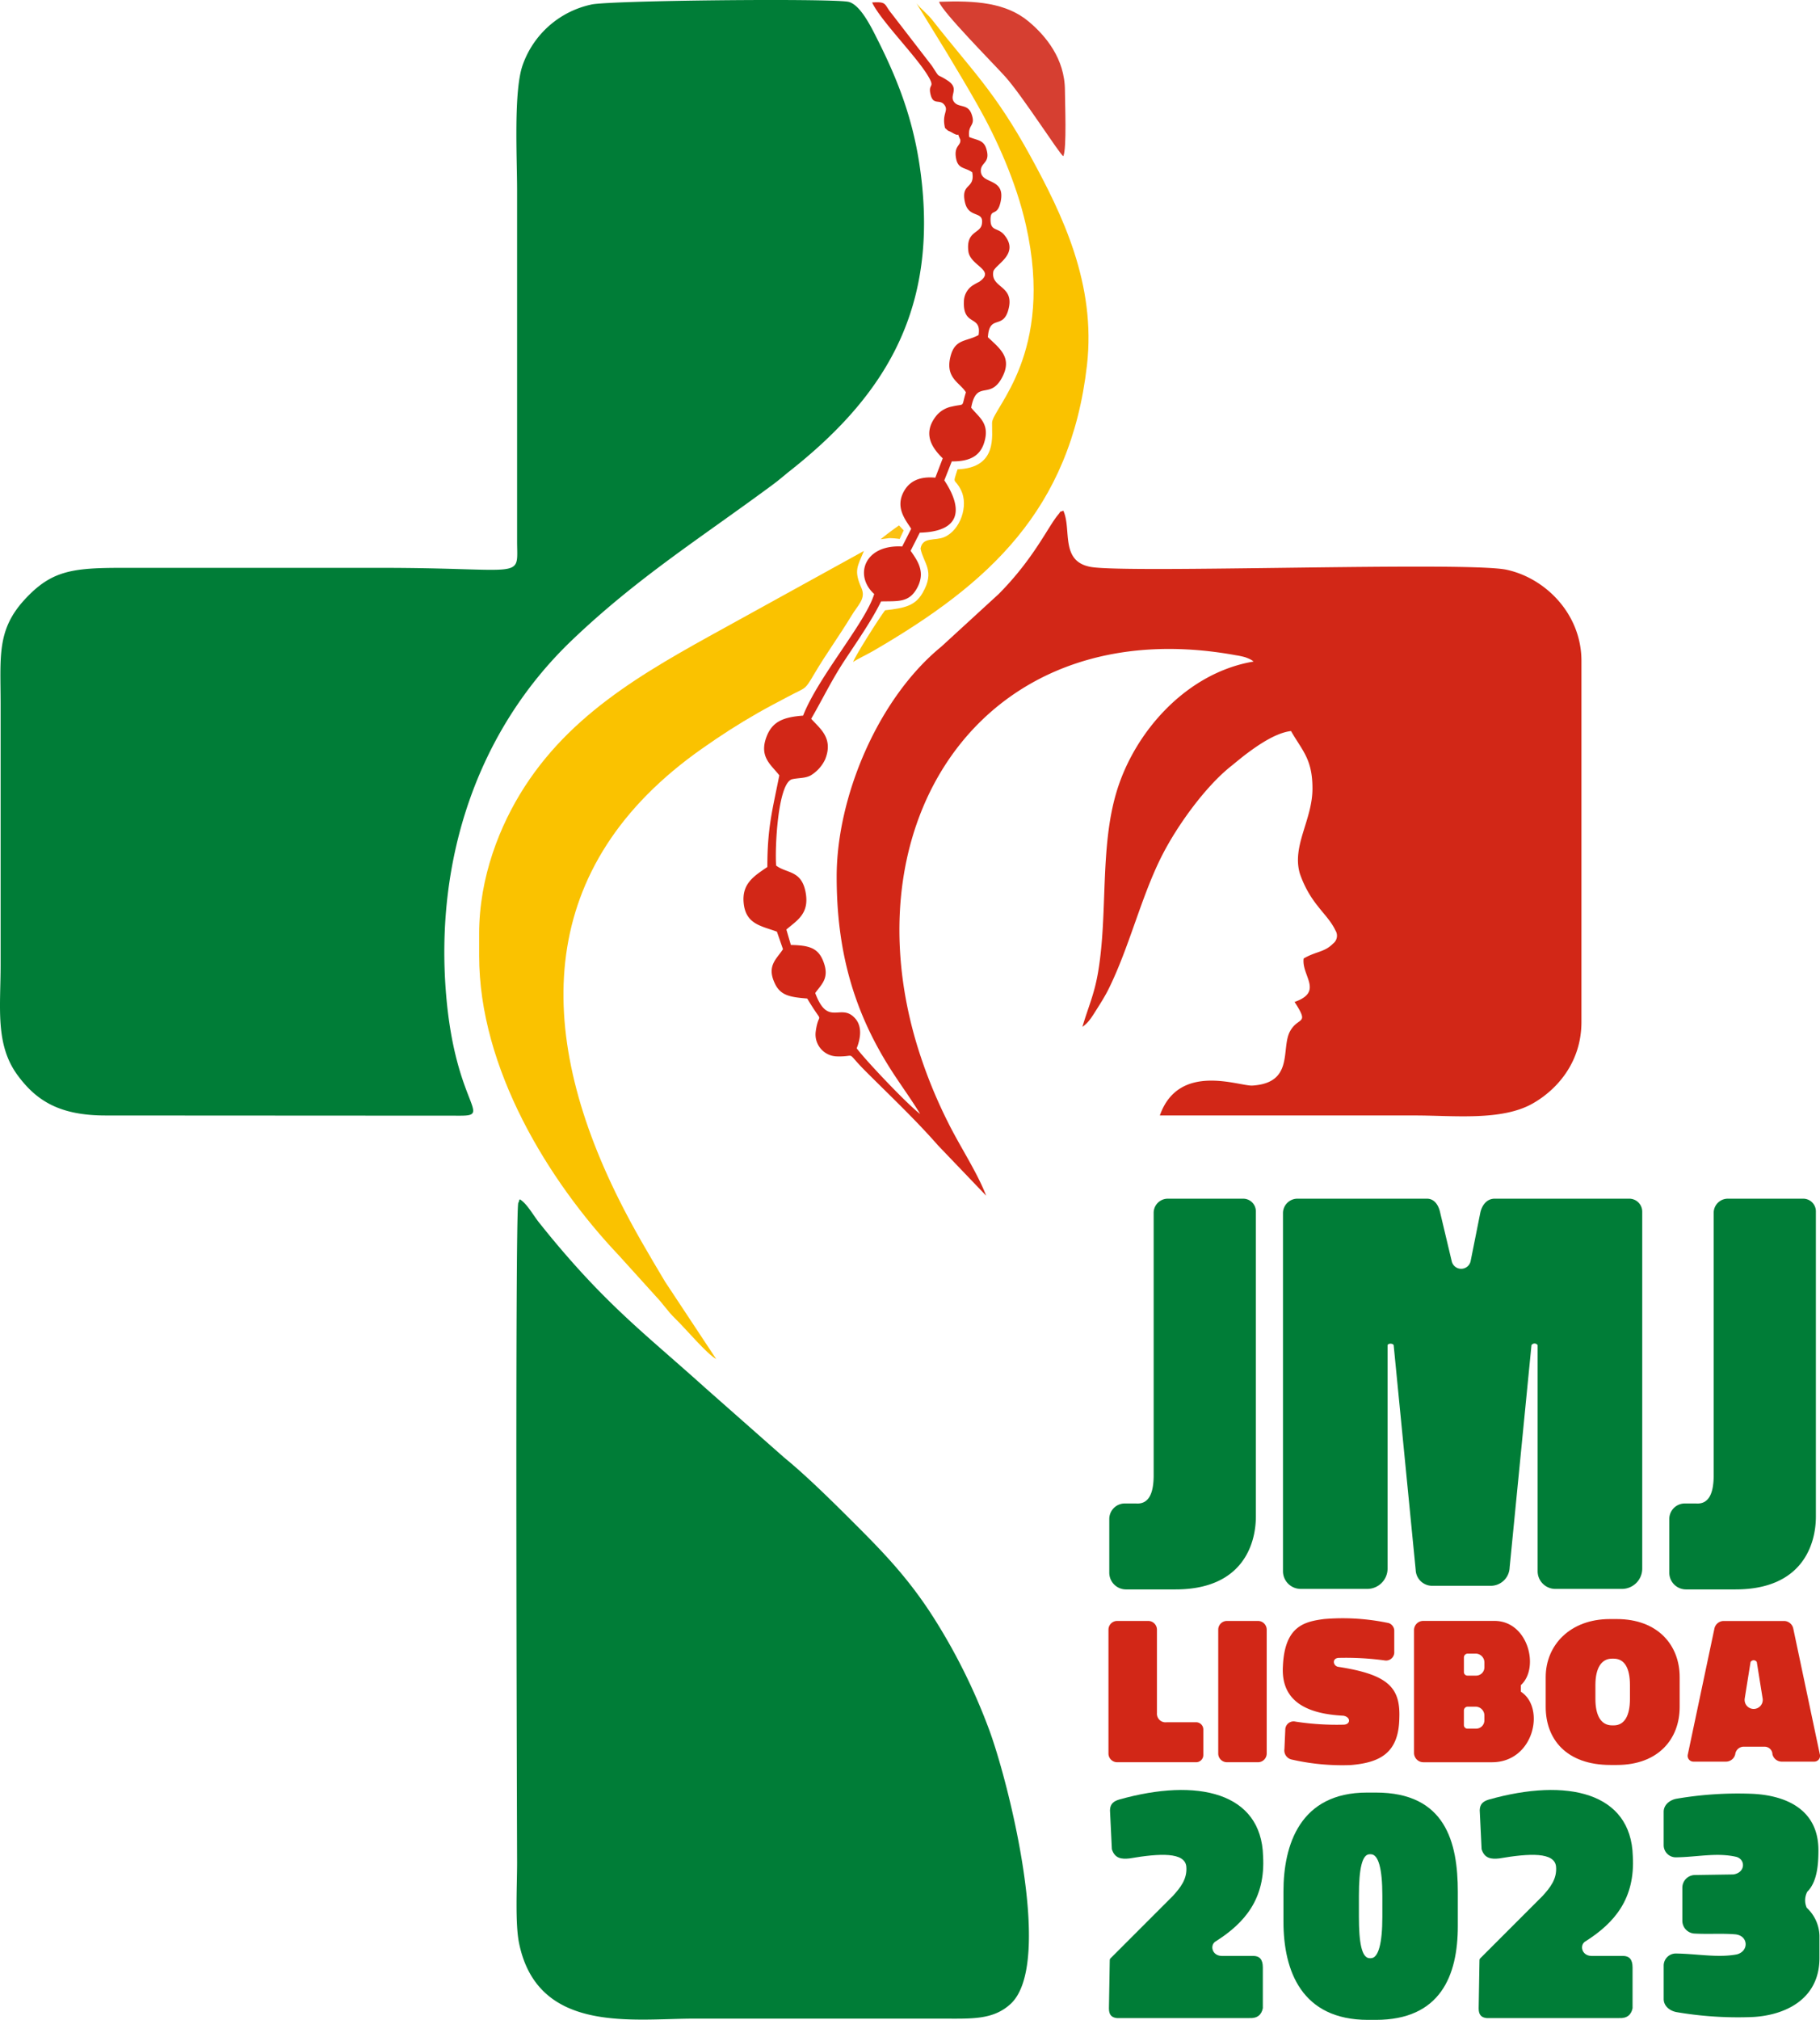 <svg id="Groupe_79478" data-name="Groupe 79478" xmlns="http://www.w3.org/2000/svg" xmlns:xlink="http://www.w3.org/1999/xlink" width="484.085" height="536.914" viewBox="0 0 484.085 536.914">
  <defs>
    <clipPath id="clip-path">
      <rect id="Rectangle_148772" data-name="Rectangle 148772" width="484.085" height="536.914" fill="none"/>
    </clipPath>
  </defs>
  <g id="Groupe_79477" data-name="Groupe 79477" clip-path="url(#clip-path)">
    <path id="Tracé_84631" data-name="Tracé 84631" d="M393.577,481.213q.25,5.17.5,10.342c.789,2.517,2.648,2.664,4.671,2.446,8.194-1.4,14.689-1.671,15.126,2.114.313,3.322-1.561,5.65-3.614,7.9l-16.407,16.407c-.277.276-.331.328-.339.707l-.216,12.75c-.01,1.9.921,2.424,2.113,2.558h35.258c2.121.1,3.2-.878,3.559-2.614V522.975c0-2.21-.939-3.02-2.447-3.059h-8.47c-2.653-.015-3.3-3.015-1.5-3.944,7.579-4.827,13.151-11.244,12.481-22.613-.465-16.889-17.431-20.879-38.272-15.013-1.388.428-2.4,1.06-2.448,2.867" fill="#007d37" fill-rule="evenodd"/>
    <path id="Tracé_84632" data-name="Tracé 84632" d="M157.285,1.207A24.9,24.9,0,0,0,139.03,17.262c-2.462,6.9-1.493,24.691-1.493,33.175l0,93.634c.065,10.213,2.332,6.872-36.138,6.872H32.35c-13.253,0-18.711.78-25.733,8.366C-.941,167.473.164,174.536.164,187.372v69.052c0,11.453-1.491,21.236,4.524,29.4,5.08,6.9,11.328,10.718,23.562,10.69l94.285.051c8.375-.018-1.425-3.055-3.875-32.136-3.036-36.029,8.369-70.272,33.45-94.234,17.465-16.686,34.32-27.229,53.437-41.372,1.862-1.377,2.932-2.366,4.545-3.64,24.1-19.047,38.661-41.052,35.167-75.893-1.5-14.912-5.519-26.217-11.928-38.911-1.519-3.01-4.581-9.4-7.836-9.924-5.695-.911-63.227-.354-68.21.75" fill="#007d37" fill-rule="evenodd"/>
    <path id="Tracé_84633" data-name="Tracé 84633" d="M138.269,318.8a.838.838,0,0,0-.221.474c-.029.268-.165.351-.2.484-.917,3.471-.311,173.63-.311,175.422,0,5.909-.553,16.053.511,21.284,4.925,24.211,30.164,20.122,46.451,20.122h66.127c7.724,0,13.508.394,18.179-3.917,11.665-10.765-.613-59.349-5.841-73.234A157.252,157.252,0,0,0,248.4,430.119C242,420.043,235.5,413.2,228.17,405.867c-5.8-5.8-13.288-13.279-19.611-18.438l-20.817-18.365c-15.142-13.622-25.01-21.013-39.327-37.946-1.945-2.3-3.155-3.8-5-6.1-1.559-1.941-3.28-5.135-5.147-6.214" fill="#007d37" fill-rule="evenodd"/>
    <path id="Tracé_84634" data-name="Tracé 84634" d="M251.356,34.016c1.291,1.2.571.473,2.024,1.315,2.412,1.4.8-.839,2.034,1.76.286,1.65-1.742,1.576-1.126,4.969.534,2.935,2.3,2.331,4.311,3.736.809,4.577-3.1,2.748-1.945,7.952,1,4.512,5.2,2.067,4.491,5.9-.457,2.459-4.232,1.773-3.577,7.137.484,3.966,7.434,4.954,2.881,8.129a16.923,16.923,0,0,0-1.852,1.039,5.215,5.215,0,0,0-2.217,4.34c-.234,6.53,4.758,3.384,3.9,8.768-3.4,1.879-6.465.888-7.579,6.181-1.123,5.334,2.656,6.49,4.213,9.034-1.313,4.239-.015,2.918-3.706,3.785a7.16,7.16,0,0,0-4.589,3.017c-3.325,4.732-.214,8.446,2.131,10.754l-1.975,5.142c-4.456-.417-7.245,1.121-8.662,4.248-1.852,4.091.94,7.23,2.245,9.336l-2.389,4.709c-10.107-.57-12.85,7.758-7.45,12.629-2.243,7.535-14.9,22.025-18.909,32.327-5.178.384-8.131,1.54-9.678,5.482-2.171,5.534,1.252,7.629,3.351,10.394-1.839,9.29-3.181,13.841-3.181,24.358-3.488,2.394-6.815,4.366-6.3,9.579.555,5.655,4.677,6.08,8.843,7.612l1.613,4.656c-1.639,2.6-4.516,4.406-2.059,9.331,1.516,3.037,4.108,3.429,8.511,3.789,4.647,7.811,3.088,2.7,2.259,8.746a5.839,5.839,0,0,0,5.616,6.641c5.627.171,1.916-1.791,7.779,4.07,6.388,6.385,13.206,12.815,19.091,19.544L262.3,317.837c-2.4-6.252-6.967-13.071-10.185-19.57a129.86,129.86,0,0,1-8.48-21.388c-17.742-60.507,19.546-114.693,85.121-102.7a21.141,21.141,0,0,1,2.4.509c.192.064.748.278.927.36a5.259,5.259,0,0,1,1.351.8c-17.671,2.953-31.547,18.457-36.414,34.508-4.55,15.008-2.282,32.593-4.987,48.268-1.008,5.838-2.628,9.18-4.132,14.333,1.735-1.206,2.612-2.8,3.832-4.709.97-1.521,2.211-3.507,3.035-5.158,5.643-11.311,8.792-24.942,14.414-35.882,4.189-8.152,11.521-18.153,18.116-23.435,1.448-1.159,2.916-2.416,4.565-3.638,2.822-2.09,7.5-5.351,11.521-5.811,3.007,5.254,5.706,7.416,5.706,15.286,0,8.316-5.5,15.189-3.371,22.547a28.048,28.048,0,0,0,4.775,8.679c1.5,1.985,3.568,4.032,4.7,6.477a2.616,2.616,0,0,1-.6,3.486c-2.334,2.375-4.461,2.02-7.845,3.98-.628,4.588,5.4,8.806-2.414,11.555,4.039,6.226,1.068,3.786-1.168,7.718-2.572,4.526,1.206,13.785-10.047,14.509-3.439.221-19.591-6.335-24.626,7.949h67.956c10.192,0,22.882,1.481,31.1-3.118,6.4-3.581,13.085-10.847,13.085-21.751V175.668c0-12.413-9.517-21.981-19.911-24.221-10.485-2.259-100.614,1.012-110.579-.745-8.271-1.459-5.046-9.973-7.322-14.955-1.41.579-.337-.163-1.387,1.08-2.682,3.178-6.412,11.609-15.8,21.069L250.357,171.9c-16.779,13.706-27.82,39.86-27.82,61.113,0,19.343,4.322,35.307,14.115,50.829,2.674,4.239,5.642,8.206,8.09,12.268-3.319-2.461-14.4-14.136-16.882-17.452.992-2.495,1.546-5.7-.356-7.892-3.808-4.4-7.284,2.408-10.672-6.808,1.769-2.454,3.927-4.022,2.084-8.583-1.4-3.452-3.821-4.084-8.559-4.186l-1.2-4.107c2.844-2.439,6.171-4.2,5.126-9.863-1.1-5.965-5.016-4.986-7.843-7.132-.37-4.251.4-22.119,4.3-22.967,1.693-.366,3.348-.207,4.82-.961a9.9,9.9,0,0,0,3.913-4.3c2.286-5.691-1.443-8.227-3.711-10.793,3.229-5.6,5.413-10.242,8.923-15.572,2.978-4.524,7.328-10.765,9.656-15.626,4.4-.109,7.312.366,9.448-3.313,2.545-4.385.313-7.419-1.582-10.149l2.438-4.815c11.562-.312,11.164-6.928,6.522-13.911l1.989-5.033c4.736.034,7.463-1.393,8.589-4.911,1.665-5.2-1.43-6.822-3.428-9.367,1.429-7.663,4.971-1.845,8.251-8.086,2.732-5.2-.6-7.618-3.806-10.64.373-6.112,3.924-2.03,5.4-7.159,1.952-6.784-4.823-5.761-3.938-10.4.784-1.98,6.93-4.593,2.966-9.548-1.709-2.137-3.631-.979-3.723-3.908-.111-3.541,1.758-.765,2.669-4.962,1.462-6.741-5.53-4.418-5.245-8.5.145-2.074,2.617-1.9,1.429-5.683-.726-2.316-2.438-2.178-4.534-3.06-.452-3.527,1.8-2.762.647-6.056-1.042-2.967-3.551-1.549-4.769-3.41-1.123-1.716,1.587-3.44-1.585-5.523-3.313-2.176-1.786-.223-4.211-3.933L237.167,3.63c-2.1-2.505-1.113-3.237-5.2-2.975,2.189,4.694,11.379,13.893,14.7,19.249,2.3,3.723.139,2.079.816,5.088.745,3.305,2.569,1.04,3.858,3.108.9,1.443-.86,2.254.016,5.916" fill="#d22717" fill-rule="evenodd"/>
    <path id="Tracé_84635" data-name="Tracé 84635" d="M127.443,248.232v5.852c0,29.877,18.42,59.871,37.138,79.6l10.008,11.054c1.813,1.9,3.047,3.86,4.9,5.655,2.982,2.884,8.51,9.516,11.009,10.858l-13.606-20.561c-4.284-7.195-8.273-13.858-12.218-21.747-22.59-45.172-22.355-88.767,22.07-119.958,5.074-3.562,9.5-6.429,15-9.569,2.513-1.435,5.169-2.809,7.981-4.3,4.8-2.55,4.2-1.485,6.883-6.022,3.143-5.326,6.633-10.076,9.811-15.337,1.845-3.055,3.96-4.612,2.693-7.488-2.048-4.651-1.054-5.625.67-9.821L196.859,164.6c-21.8,12.059-43.491,23.123-57.319,44.523-6.577,10.179-12.1,24.018-12.1,39.1" fill="#fac200" fill-rule="evenodd"/>
    <path id="Tracé_84636" data-name="Tracé 84636" d="M254.686,124.756c-1.4,4.387-.827,2.024.926,5.531,2.066,4.132-.181,10.686-4.491,12.5-2.468,1.04-5.741-.154-6.275,3.035.764,3.944,3.942,5.9.558,11.761-2,3.466-4.787,4.06-9.993,4.641-1.559,2.026-8.025,12.206-8.488,13.738,1.146-.8,3.628-1.947,5.284-2.907,30.786-17.858,52.477-37.457,56.9-75.928,2.486-21.615-6.589-40.186-14.991-55.541-9.524-17.409-15.807-23.055-25.977-36.064-1.526-1.953-3.031-2.959-4.356-4.611l8.087,13.174c2.973,4.956,5.42,9.019,8.227,13.977,5.027,8.879,10.2,20.375,12.772,31.749,7.737,34.152-8.85,48.631-9,52.541-.127,3.261,1.618,11.989-9.183,12.4" fill="#fac200" fill-rule="evenodd"/>
    <path id="Tracé_84637" data-name="Tracé 84637" d="M282.814,41.514c.963-1.906.438-14.4.438-17.411,0-8.562-5.2-14.643-9.6-18.342C267.624.7,259.531.112,249.784.475c.566,2.411,14.4,16.376,17.52,19.827,4.656,5.156,14.638,20.869,15.51,21.212" fill="#d63f31" fill-rule="evenodd"/>
    <path id="Tracé_84638" data-name="Tracé 84638" d="M234.239,143.338l2.341-.3a22.744,22.744,0,0,1,2.709.228l1.073-2.278-1.246-1.326c-1.5,1.054-3.332,2.4-4.877,3.678" fill="#fbc112" fill-rule="evenodd"/>
    <path id="Tracé_84639" data-name="Tracé 84639" d="M299.166,399.65h3.012c3.329.23,4.627-2.587,4.673-7.282V322.381a3.763,3.763,0,0,1,3.752-3.752h20.07a3.373,3.373,0,0,1,3.363,3.364V403.1c0,7.477-3.624,19.391-21.374,19.391H299.476a4.442,4.442,0,0,1-4.429-4.428v-14.3a4.131,4.131,0,0,1,4.119-4.118" fill="#007d37" fill-rule="evenodd"/>
    <path id="Tracé_84640" data-name="Tracé 84640" d="M448.121,399.65h3.012c3.329.23,4.627-2.587,4.673-7.282V322.381a3.763,3.763,0,0,1,3.752-3.752h20.07a3.373,3.373,0,0,1,3.363,3.364V403.1c0,7.477-3.624,19.391-21.374,19.391H448.431A4.441,4.441,0,0,1,444,418.064v-14.3a4.13,4.13,0,0,1,4.118-4.118" fill="#007d37" fill-rule="evenodd"/>
    <path id="Tracé_84641" data-name="Tracé 84641" d="M397.549,318.629h35.812a3.452,3.452,0,0,1,3.442,3.442v94.9a5.4,5.4,0,0,1-5.385,5.385H413.675a4.706,4.706,0,0,1-4.693-4.693V357.568a.979.979,0,0,0-1.64,0l-5.811,59.126a5.037,5.037,0,0,1-4.836,4.836H380.76a4.389,4.389,0,0,1-4.214-4.214l-5.858-59.748c-.219-.511-1.416-.548-1.62,0v59.4a5.4,5.4,0,0,1-5.384,5.385H345.94a4.706,4.706,0,0,1-4.692-4.693V322.469a3.85,3.85,0,0,1,3.839-3.84h34.466c1.893,0,3,1.6,3.442,3.442l3.133,13.169a2.574,2.574,0,0,0,5.029,0l2.552-12.771c.414-2.071,1.728-3.84,3.84-3.84" fill="#007d37" fill-rule="evenodd"/>
    <path id="Tracé_84642" data-name="Tracé 84642" d="M363.582,476.492h2.389c18.513,0,21.783,13.207,21.783,26.424v9.046c0,13.217-4.644,24.952-21.81,24.952h-2.075c-17.626,0-22.495-12.947-22.495-26.165v-7.932c0-12.418,4.389-26.325,22.208-26.325m.7,16.4h.335c2,0,3.06,3.763,3.06,10.99v5.651c0,6.981-1.031,10.989-3.063,10.989h-.292c-2.174,0-2.879-4.3-2.879-10.989v-5.651c0-7.295.9-10.99,2.839-10.99" fill="#007d37" fill-rule="evenodd"/>
    <path id="Tracé_84643" data-name="Tracé 84643" d="M295.235,481.213q.251,5.17.5,10.342c.789,2.517,2.648,2.664,4.671,2.446,8.194-1.4,14.689-1.671,15.126,2.114.313,3.322-1.561,5.65-3.614,7.9l-16.407,16.407c-.277.276-.331.328-.339.707l-.216,12.75c-.01,1.9.921,2.424,2.113,2.558H332.33c2.121.1,3.2-.878,3.559-2.614V522.975c0-2.21-.939-3.02-2.447-3.059h-8.47c-2.653-.015-3.3-3.015-1.5-3.944,7.579-4.827,13.151-11.244,12.481-22.613-.465-16.889-17.431-20.879-38.272-15.013-1.388.428-2.4,1.06-2.448,2.867" fill="#007d37" fill-rule="evenodd"/>
    <path id="Tracé_84644" data-name="Tracé 84644" d="M480.7,502.847c2.646-2.6,2.967-7.284,2.967-11.019,0-11.43-9.524-14.7-17.874-15.019a97.3,97.3,0,0,0-19.946,1.333c-1.795.366-3.341,1.637-3.341,3.477v8.871a3.227,3.227,0,0,0,3.341,3.215c5.6-.075,10.819-1.325,15.994-.12,2.519.72,2.4,4.234-.825,4.674l-10.2.152a3.374,3.374,0,0,0-3.346,3.346v8.87a3.422,3.422,0,0,0,3.346,3.347c3.649.191,7.184-.085,10.578.191,3.6.2,3.941,4.421.6,5.338-5.042.966-10.546-.152-16.145-.228a3.228,3.228,0,0,0-3.341,3.216v8.87c0,1.841,1.546,3.112,3.341,3.477a97.158,97.158,0,0,0,19.946,1.333c8.35-.322,18.15-4.3,18.15-15.733v-5.884a10.525,10.525,0,0,0-3.392-7.443,4.875,4.875,0,0,1,.149-4.264" fill="#007d37" fill-rule="evenodd"/>
    <path id="Tracé_84645" data-name="Tracé 84645" d="M297.148,468.43h21a1.915,1.915,0,0,0,1.91-1.91v-6.809a1.916,1.916,0,0,0-1.91-1.91h-7.824a2.288,2.288,0,0,1-2.6-2.439V433.189a2.324,2.324,0,0,0-2.317-2.318h-8.26a2.324,2.324,0,0,0-2.317,2.318v32.924a2.323,2.323,0,0,0,2.317,2.317" fill="#d22717" fill-rule="evenodd"/>
    <path id="Tracé_84646" data-name="Tracé 84646" d="M326.342,468.43h8.26a2.324,2.324,0,0,0,2.317-2.317V433.189a2.324,2.324,0,0,0-2.317-2.318h-8.26a2.324,2.324,0,0,0-2.317,2.318v32.924a2.324,2.324,0,0,0,2.317,2.317" fill="#d22717" fill-rule="evenodd"/>
    <path id="Tracé_84647" data-name="Tracé 84647" d="M344.6,457.638a71.883,71.883,0,0,0,12.719.809c1.941,0,2.057-2.019,0-2.382-10.413-.522-16.642-4.26-16.09-13.212.484-10.539,5.6-11.8,11.011-12.494a59.135,59.135,0,0,1,17.123,1.079,2.19,2.19,0,0,1,1.483,1.932v5.662a2.192,2.192,0,0,1-2.36,2.36,76.644,76.644,0,0,0-12.516-.7c-1.807.192-1.34,2.21,0,2.382,13.349,2.056,16.522,5.567,16.224,13.6-.147,9.174-4.95,11.864-12.988,12.512a60.426,60.426,0,0,1-15.685-1.483,2.479,2.479,0,0,1-1.887-2.787l.225-5.078a2.211,2.211,0,0,1,2.741-2.2" fill="#d22717" fill-rule="evenodd"/>
    <path id="Tracé_84648" data-name="Tracé 84648" d="M404.525,447.927c5.026-4.535,1.974-17.065-7.029-17.065H378.542A2.45,2.45,0,0,0,376.1,433.3v32.643a2.5,2.5,0,0,0,2.491,2.491h18.233c11.241,0,14.275-14.549,7.7-18.747Zm-14.137,5.731h2.088A2.351,2.351,0,0,1,394.82,456v1.3a2.213,2.213,0,0,1-2.207,2.206h-2.3a.948.948,0,0,1-.945-.946v-3.88a1.027,1.027,0,0,1,1.024-1.024m0-14.1h2.088a2.351,2.351,0,0,1,2.344,2.344v1.3a2.213,2.213,0,0,1-2.207,2.206h-2.3a.948.948,0,0,1-.945-.946v-3.88a1.027,1.027,0,0,1,1.024-1.024" fill="#d22717" fill-rule="evenodd"/>
    <path id="Tracé_84649" data-name="Tracé 84649" d="M458.369,430.882H474.6a2.545,2.545,0,0,1,2.362,1.951l7.077,33.483a1.536,1.536,0,0,1-1.537,1.951h-8.7a2.546,2.546,0,0,1-2.363-1.951,2.085,2.085,0,0,0-2.079-2.019h-5.721a2.292,2.292,0,0,0-2.1,2.019,2.546,2.546,0,0,1-2.363,1.951h-8.7a1.536,1.536,0,0,1-1.538-1.951l7.077-33.483a2.546,2.546,0,0,1,2.362-1.951m5.688,20.586q.774-4.839,1.55-9.681a.973.973,0,0,1,1.659,0q.774,4.842,1.55,9.681h0a2.369,2.369,0,0,1,.032.387,2.41,2.41,0,1,1-4.821,0,2.482,2.482,0,0,1,.031-.387" fill="#d22717" fill-rule="evenodd"/>
    <path id="Tracé_84650" data-name="Tracé 84650" d="M428.192,430.373h1.836c10.924,0,16.733,6.943,16.733,15.427v7.932c0,8.483-5.639,15.426-16.754,15.426h-1.6c-11.891,0-17.28-6.942-17.28-15.426V445.8c0-8.485,6.484-15.427,17.06-15.427m.56,10.525h.473c2.818,0,4.316,2.415,4.316,7.054v3.627c0,4.482-1.455,7.055-4.321,7.055h-.411c-3.067,0-4.457-2.76-4.457-7.055v-3.627c0-4.682,1.672-7.054,4.4-7.054" fill="#d22717" fill-rule="evenodd"/>
  </g>
</svg>
